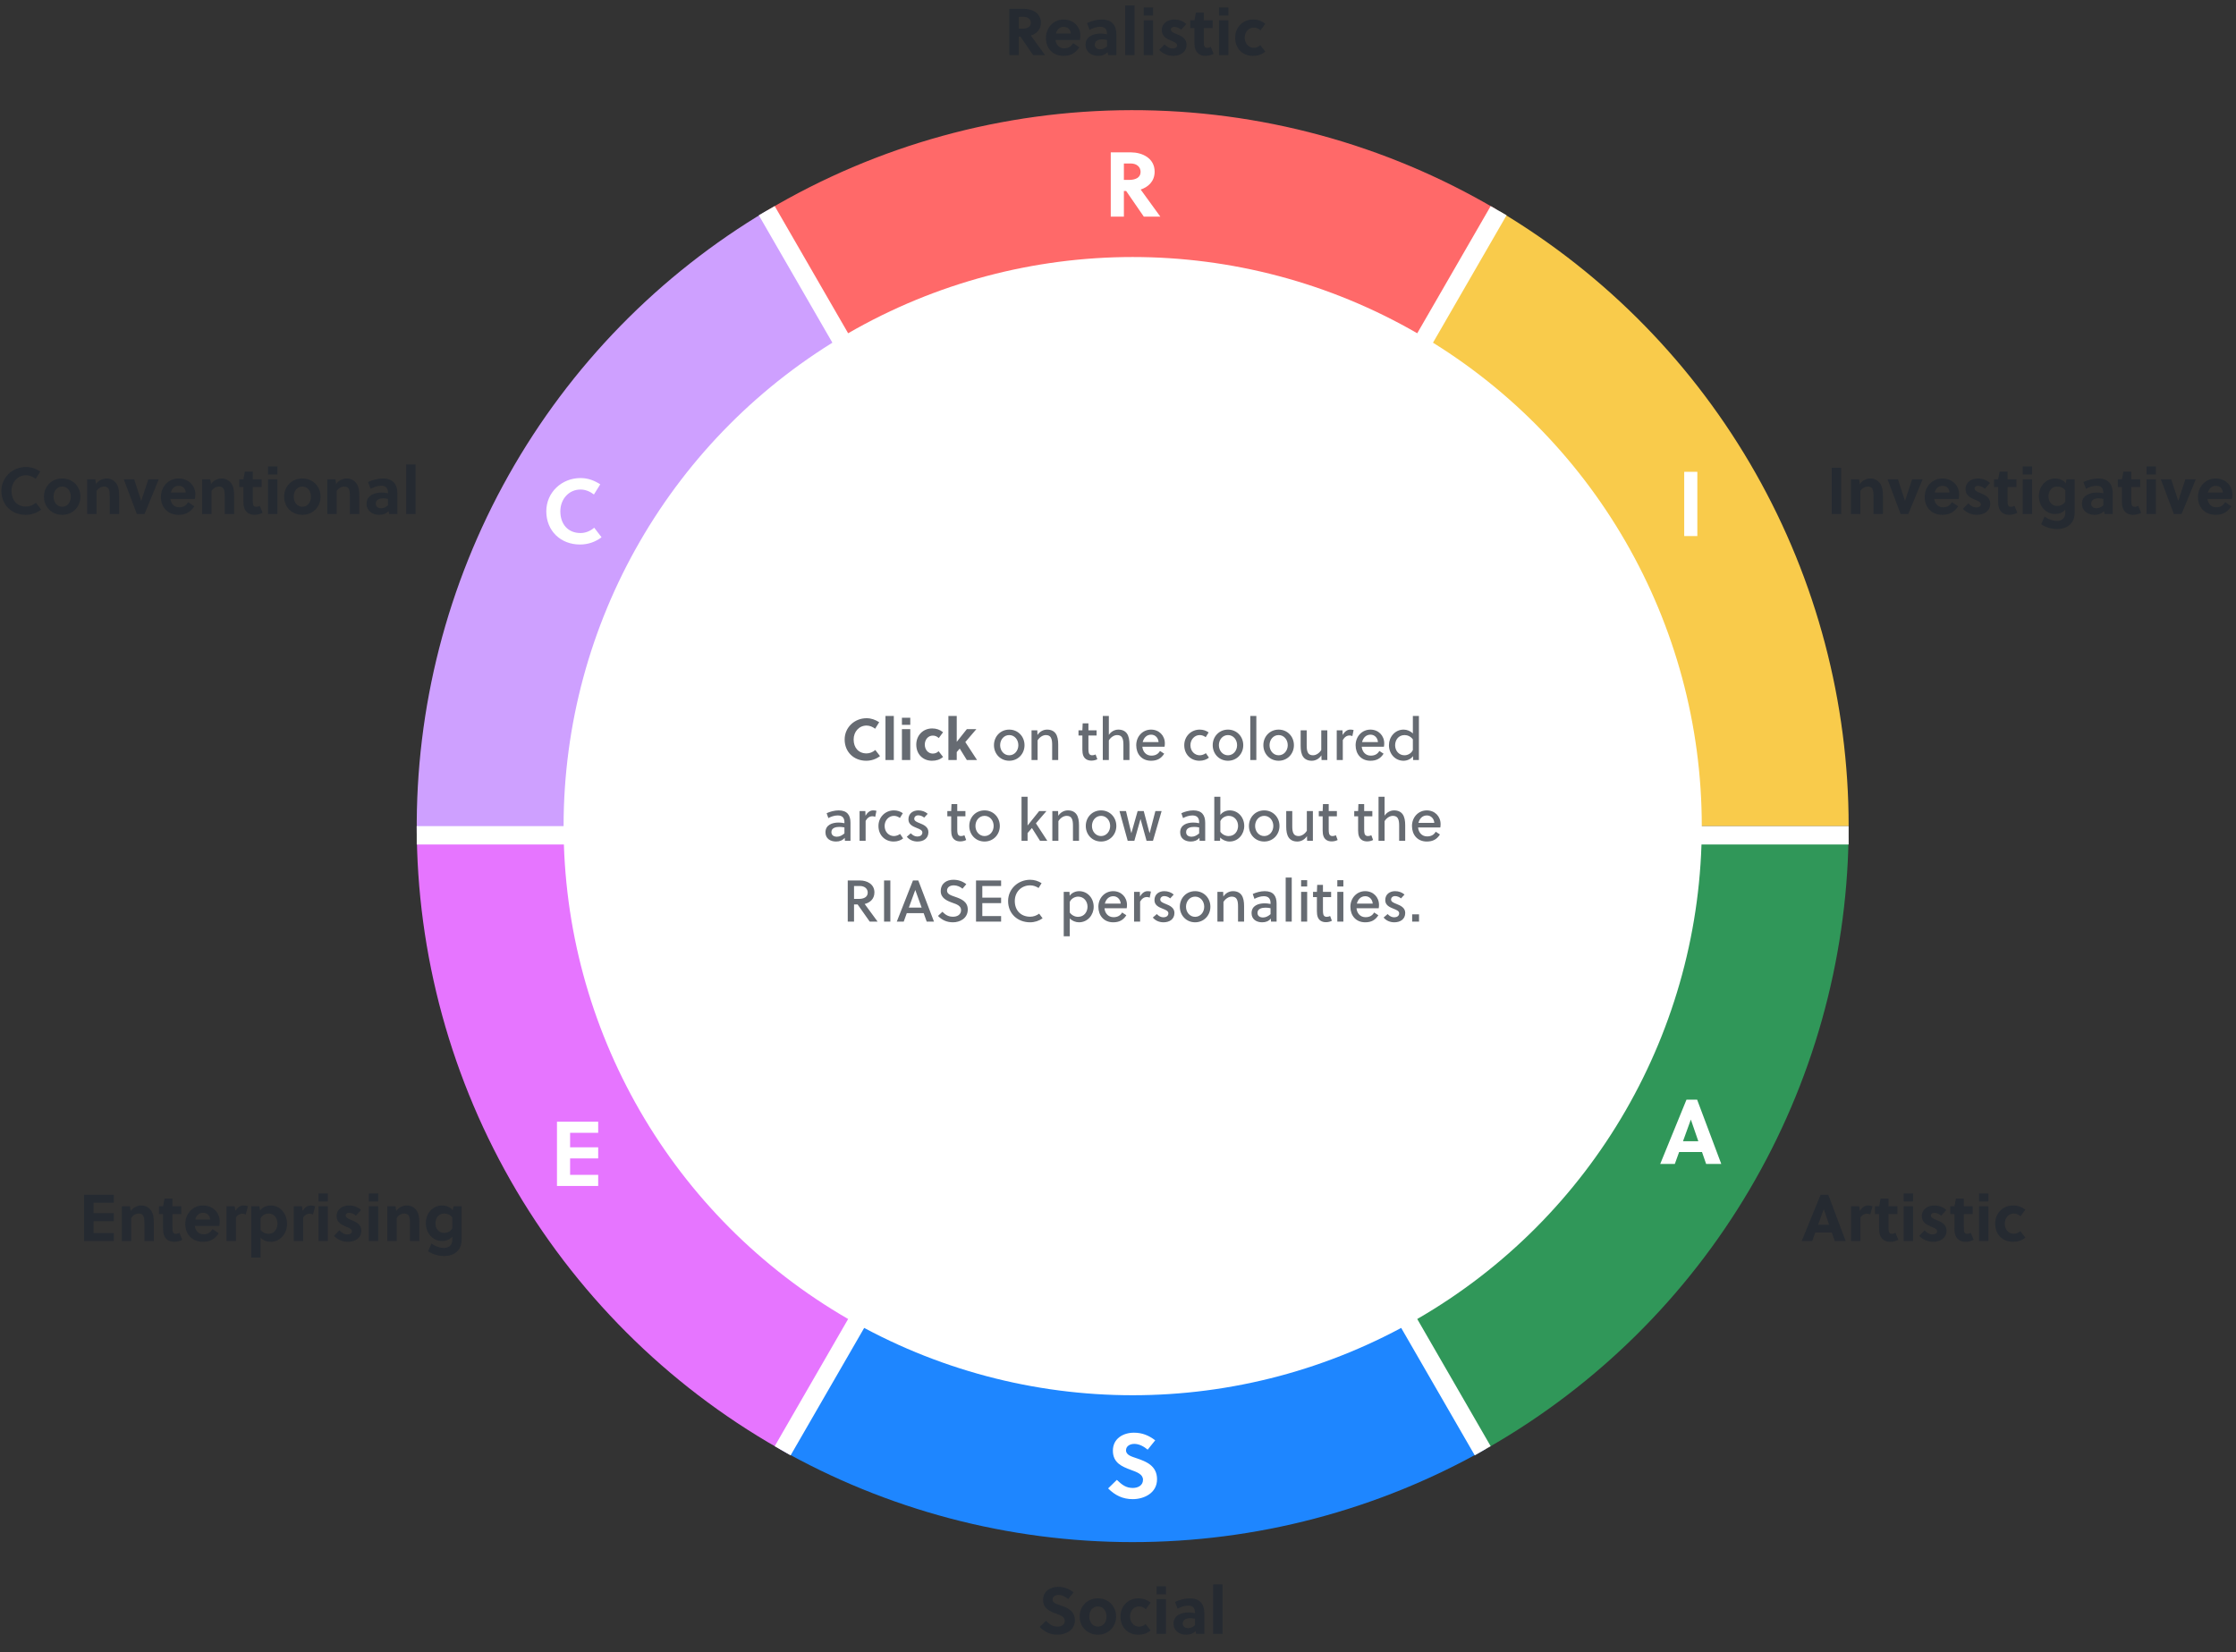 <svg width="609" height="450" viewBox="0 0 609 450" fill="none" xmlns="http://www.w3.org/2000/svg">
<rect x="0" y="0" width="609" height="450" fill="#333333" stroke="none"/>
<path d="M407.422 56.954C377.33 39.24 343.034 29.932 308.116 30C273.198 30.069 238.939 39.513 208.917 57.345L308.5 225L407.422 56.954Z" fill="#FF6969"/>
<path d="M503.5 225C503.5 191.268 494.75 158.112 478.104 128.773C461.458 99.434 437.485 74.915 408.529 57.611L308.5 225H503.5Z" fill="#F9CB4B"/>
<path d="M405.75 394.019C434.988 377.196 459.362 353.077 476.49 324.016C493.619 294.956 502.916 261.95 503.473 228.222L308.5 225L405.75 394.019Z" fill="#309759"/>
<path d="M212.149 394.533C241.476 411.2 274.625 419.975 308.357 420C342.09 420.025 375.251 411.298 404.603 394.674L308.5 225L212.149 394.533Z" fill="#1E86FF"/>
<path d="M113.5 225C113.5 259.961 122.899 294.28 140.714 324.362C158.528 354.444 184.103 379.184 214.76 395.991L308.5 225L113.5 225Z" fill="#E675FF"/>
<path d="M208.921 57.342C179.56 74.781 155.294 99.624 138.55 129.387C121.805 159.149 113.171 192.787 113.51 226.935L308.5 225L208.921 57.342Z" fill="#CEA0FF"/>
<line x1="503.5" y1="227.5" x2="113.5" y2="227.5" stroke="white" stroke-width="5"/>
<line x1="403.835" y1="395.125" x2="208.835" y2="57.375" stroke="white" stroke-width="5"/>
<line x1="408.165" y1="57.377" x2="213.165" y2="395.127" stroke="white" stroke-width="5"/>
<circle cx="308.5" cy="225" r="155" fill="white"/>
<path d="M274.904 2.4H278.9C280.934 2.4 283.508 3.444 283.508 6.18C283.508 8.142 282.176 9.222 280.772 9.69C281.888 11.256 283.76 13.83 284.624 15H281.384L277.928 9.978H277.478V15H274.904V2.4ZM277.478 4.578V7.8H278.486C279.782 7.8 280.754 7.332 280.754 6.234C280.754 5.244 279.98 4.578 278.828 4.578H277.478ZM294.121 10.896H287.461C287.641 12.192 288.487 13.164 289.837 13.164C291.061 13.164 291.691 12.66 292.303 11.76L293.977 12.894C292.897 14.46 291.691 15.216 289.657 15.216C286.795 15.216 284.869 13.218 284.869 10.374C284.869 7.512 286.957 5.316 289.675 5.316C292.303 5.316 294.247 7.17 294.247 9.69C294.247 10.068 294.193 10.518 294.121 10.896ZM287.587 9.15H291.637C291.583 8.016 290.791 7.314 289.747 7.314C288.523 7.314 287.857 8.088 287.587 9.15ZM304.055 15H301.841L301.643 14.19C301.031 14.946 300.077 15.216 299.069 15.216C297.305 15.216 295.667 14.154 295.667 12.21C295.667 9.888 297.827 9.15 299.789 9.15C300.311 9.15 300.905 9.222 301.499 9.348V9.204C301.499 8.016 301.013 7.296 299.627 7.296C298.547 7.296 297.593 7.692 296.765 8.124L296.081 6.288C297.287 5.694 298.745 5.316 300.149 5.316C302.777 5.316 304.055 6.846 304.055 9.312V15ZM301.499 12.624V10.878C301.013 10.77 300.599 10.716 300.203 10.716C299.267 10.716 298.169 11.058 298.169 12.174C298.169 13.002 298.853 13.434 299.609 13.434C300.347 13.434 300.959 13.11 301.499 12.624ZM309.009 1.5V15H306.453V1.5H309.009ZM314.054 15H311.498V5.532H314.054V15ZM314.054 4.218H311.498V2.04H314.054V4.218ZM323.095 6.558L321.691 8.106C321.205 7.674 320.539 7.314 319.819 7.314C319.333 7.314 318.901 7.584 318.901 8.034C318.901 8.628 319.603 8.934 320.395 9.258C321.619 9.762 323.167 10.374 323.167 12.174C323.167 14.262 321.367 15.216 319.531 15.216C318.055 15.216 316.759 14.64 315.715 13.596L317.173 12.084C317.893 12.786 318.487 13.2 319.405 13.2C319.927 13.2 320.611 12.948 320.611 12.372C320.611 11.706 319.747 11.418 318.811 11.004C317.677 10.518 316.435 9.87 316.435 8.214C316.435 6.288 318.091 5.316 319.819 5.316C321.079 5.316 322.213 5.73 323.095 6.558ZM330.285 7.656H327.873V11.328C327.873 11.616 327.873 11.868 327.909 12.138C327.981 12.696 328.197 13.038 328.737 13.038C329.133 13.038 329.439 12.93 329.763 12.768L330.555 14.658C329.943 15.018 329.043 15.216 328.305 15.216C326.829 15.216 325.839 14.406 325.497 13.182C325.353 12.714 325.317 12.156 325.317 11.598V7.656H324.183V5.532H325.317L325.713 3.444H327.873V5.532H330.285V7.656ZM334.568 15H332.012V5.532H334.568V15ZM334.568 4.218H332.012V2.04H334.568V4.218ZM343.248 12.3L344.616 14.046C343.68 14.874 342.564 15.216 341.214 15.216C338.424 15.216 336.408 13.2 336.408 10.266C336.408 7.512 338.406 5.316 341.286 5.316C342.582 5.316 343.68 5.712 344.616 6.486L343.302 8.268C342.78 7.782 342.204 7.512 341.466 7.512C340.026 7.512 339.018 8.754 339.018 10.266C339.018 11.85 340.08 13.02 341.43 13.02C342.132 13.02 342.708 12.822 343.248 12.3Z" fill="#252A31"/>
<path d="M302.528 41.5H308.078C310.903 41.5 314.478 42.95 314.478 46.75C314.478 49.475 312.628 50.975 310.678 51.625C312.228 53.8 314.828 57.375 316.028 59H311.528L306.728 52.025H306.103V59H302.528V41.5ZM306.103 44.525V49H307.503C309.303 49 310.653 48.35 310.653 46.825C310.653 45.45 309.578 44.525 307.978 44.525H306.103Z" fill="white"/>
<path d="M501.478 140H498.904V127.4H501.478V140ZM504.121 130.532H506.335L506.533 131.828C507.289 130.766 508.423 130.316 509.467 130.316C510.493 130.316 511.393 130.802 511.987 131.558C512.725 132.512 512.833 133.736 512.833 135.086V140H510.277V135.212C510.277 134.51 510.259 133.718 509.989 133.178C509.755 132.71 509.287 132.512 508.729 132.512C507.973 132.512 507.145 132.944 506.677 133.718V140H504.121V130.532ZM520.792 130.532H523.636L519.748 140H517.66L514.096 130.532H516.922L518.83 136.364H518.866L520.792 130.532ZM533.467 135.896H526.807C526.987 137.192 527.833 138.164 529.183 138.164C530.407 138.164 531.037 137.66 531.649 136.76L533.323 137.894C532.243 139.46 531.037 140.216 529.003 140.216C526.141 140.216 524.215 138.218 524.215 135.374C524.215 132.512 526.303 130.316 529.021 130.316C531.649 130.316 533.593 132.17 533.593 134.69C533.593 135.068 533.539 135.518 533.467 135.896ZM526.933 134.15H530.983C530.929 133.016 530.137 132.314 529.093 132.314C527.869 132.314 527.203 133.088 526.933 134.15ZM541.997 131.558L540.593 133.106C540.107 132.674 539.441 132.314 538.721 132.314C538.235 132.314 537.803 132.584 537.803 133.034C537.803 133.628 538.505 133.934 539.297 134.258C540.521 134.762 542.069 135.374 542.069 137.174C542.069 139.262 540.269 140.216 538.433 140.216C536.957 140.216 535.661 139.64 534.617 138.596L536.075 137.084C536.795 137.786 537.389 138.2 538.307 138.2C538.829 138.2 539.513 137.948 539.513 137.372C539.513 136.706 538.649 136.418 537.713 136.004C536.579 135.518 535.337 134.87 535.337 133.214C535.337 131.288 536.993 130.316 538.721 130.316C539.981 130.316 541.115 130.73 541.997 131.558ZM549.187 132.656H546.775V136.328C546.775 136.616 546.775 136.868 546.811 137.138C546.883 137.696 547.099 138.038 547.639 138.038C548.035 138.038 548.341 137.93 548.665 137.768L549.457 139.658C548.845 140.018 547.945 140.216 547.207 140.216C545.731 140.216 544.741 139.406 544.399 138.182C544.255 137.714 544.219 137.156 544.219 136.598V132.656H543.085V130.532H544.219L544.615 128.444H546.775V130.532H549.187V132.656ZM553.47 140H550.914V130.532H553.47V140ZM553.47 129.218H550.914V127.04H553.47V129.218ZM565.067 130.532V139.496C565.067 140.522 564.869 141.35 564.473 142.016C563.645 143.456 562.025 144.086 560.297 144.086C558.839 144.086 557.255 143.672 555.923 142.79L556.859 140.684C557.939 141.494 559.271 141.89 560.207 141.89C561.539 141.89 562.511 141.17 562.511 139.658V138.794C561.809 139.694 560.639 140 559.721 140C557.219 140 555.311 137.858 555.311 135.122C555.311 132.476 557.183 130.316 559.757 130.316C560.711 130.316 561.953 130.658 562.637 131.648L562.853 130.532H565.067ZM562.511 136.562V133.538C561.863 132.782 561.107 132.512 560.315 132.512C558.677 132.512 557.921 133.88 557.921 135.194C557.921 136.58 558.821 137.804 560.279 137.804C561.071 137.804 561.953 137.498 562.511 136.562ZM575.428 140H573.214L573.016 139.19C572.404 139.946 571.45 140.216 570.442 140.216C568.678 140.216 567.04 139.154 567.04 137.21C567.04 134.888 569.2 134.15 571.162 134.15C571.684 134.15 572.278 134.222 572.872 134.348V134.204C572.872 133.016 572.386 132.296 571 132.296C569.92 132.296 568.966 132.692 568.138 133.124L567.454 131.288C568.66 130.694 570.118 130.316 571.522 130.316C574.15 130.316 575.428 131.846 575.428 134.312V140ZM572.872 137.624V135.878C572.386 135.77 571.972 135.716 571.576 135.716C570.64 135.716 569.542 136.058 569.542 137.174C569.542 138.002 570.226 138.434 570.982 138.434C571.72 138.434 572.332 138.11 572.872 137.624ZM582.902 132.656H580.49V136.328C580.49 136.616 580.49 136.868 580.526 137.138C580.598 137.696 580.814 138.038 581.354 138.038C581.75 138.038 582.056 137.93 582.38 137.768L583.172 139.658C582.56 140.018 581.66 140.216 580.922 140.216C579.446 140.216 578.456 139.406 578.114 138.182C577.97 137.714 577.934 137.156 577.934 136.598V132.656H576.8V130.532H577.934L578.33 128.444H580.49V130.532H582.902V132.656ZM587.185 140H584.629V130.532H587.185V140ZM587.185 129.218H584.629V127.04H587.185V129.218ZM595.218 130.532H598.062L594.174 140H592.086L588.522 130.532H591.348L593.256 136.364H593.292L595.218 130.532ZM607.893 135.896H601.233C601.413 137.192 602.259 138.164 603.609 138.164C604.833 138.164 605.463 137.66 606.075 136.76L607.749 137.894C606.669 139.46 605.463 140.216 603.429 140.216C600.567 140.216 598.641 138.218 598.641 135.374C598.641 132.512 600.729 130.316 603.447 130.316C606.075 130.316 608.019 132.17 608.019 134.69C608.019 135.068 607.965 135.518 607.893 135.896ZM601.359 134.15H605.409C605.355 133.016 604.563 132.314 603.519 132.314C602.295 132.314 601.629 133.088 601.359 134.15Z" fill="#252A31"/>
<path d="M462.29 146H458.715V128.5H462.29V146Z" fill="white"/>
<path d="M502.686 338H499.716L498.906 335.66H494.424L493.578 338H490.716L495.864 325.4H497.952L502.686 338ZM496.71 329.324L495.18 333.554H498.186L496.728 329.324H496.71ZM506.366 328.532L506.564 329.792C507.104 328.91 507.842 328.316 508.778 328.316C509.246 328.316 509.66 328.406 510.002 328.532L509.39 330.764C509.12 330.62 508.814 330.548 508.49 330.548C507.752 330.548 507.086 330.962 506.708 331.592V338H504.152V328.532H506.366ZM516.769 330.656H514.357V334.328C514.357 334.616 514.357 334.868 514.393 335.138C514.465 335.696 514.681 336.038 515.221 336.038C515.617 336.038 515.923 335.93 516.247 335.768L517.039 337.658C516.427 338.018 515.527 338.216 514.789 338.216C513.313 338.216 512.323 337.406 511.981 336.182C511.837 335.714 511.801 335.156 511.801 334.598V330.656H510.667V328.532H511.801L512.197 326.444H514.357V328.532H516.769V330.656ZM521.052 338H518.496V328.532H521.052V338ZM521.052 327.218H518.496V325.04H521.052V327.218ZM530.093 329.558L528.689 331.106C528.203 330.674 527.537 330.314 526.817 330.314C526.331 330.314 525.899 330.584 525.899 331.034C525.899 331.628 526.601 331.934 527.393 332.258C528.617 332.762 530.165 333.374 530.165 335.174C530.165 337.262 528.365 338.216 526.529 338.216C525.053 338.216 523.757 337.64 522.713 336.596L524.171 335.084C524.891 335.786 525.485 336.2 526.403 336.2C526.925 336.2 527.609 335.948 527.609 335.372C527.609 334.706 526.745 334.418 525.809 334.004C524.675 333.518 523.433 332.87 523.433 331.214C523.433 329.288 525.089 328.316 526.817 328.316C528.077 328.316 529.211 328.73 530.093 329.558ZM537.283 330.656H534.871V334.328C534.871 334.616 534.871 334.868 534.907 335.138C534.979 335.696 535.195 336.038 535.735 336.038C536.131 336.038 536.437 335.93 536.761 335.768L537.553 337.658C536.941 338.018 536.041 338.216 535.303 338.216C533.827 338.216 532.837 337.406 532.495 336.182C532.351 335.714 532.315 335.156 532.315 334.598V330.656H531.181V328.532H532.315L532.711 326.444H534.871V328.532H537.283V330.656ZM541.566 338H539.01V328.532H541.566V338ZM541.566 327.218H539.01V325.04H541.566V327.218ZM550.247 335.3L551.615 337.046C550.679 337.874 549.563 338.216 548.213 338.216C545.423 338.216 543.406 336.2 543.406 333.266C543.406 330.512 545.405 328.316 548.285 328.316C549.581 328.316 550.679 328.712 551.615 329.486L550.301 331.268C549.779 330.782 549.203 330.512 548.465 330.512C547.025 330.512 546.017 331.754 546.017 333.266C546.017 334.85 547.079 336.02 548.429 336.02C549.131 336.02 549.707 335.822 550.247 335.3Z" fill="#252A31"/>
<path d="M468.807 317H464.682L463.557 313.75H457.332L456.157 317H452.182L459.332 299.5H462.232L468.807 317ZM460.507 304.95L458.382 310.825H462.557L460.532 304.95H460.507Z" fill="white"/>
<path d="M290.924 435.514C290.222 434.92 289.286 434.38 288.314 434.38C287.45 434.38 286.676 434.812 286.676 435.64C286.676 436.612 287.864 436.882 288.836 437.224C290.618 437.836 292.76 438.664 292.76 441.31C292.76 444.046 290.186 445.216 287.99 445.216C286.046 445.216 284.534 444.478 283.166 443.11L284.876 441.436C285.902 442.426 286.694 443.02 288.008 443.02C289.016 443.02 290.006 442.534 290.006 441.418C290.006 440.338 288.854 439.924 287.576 439.456C285.938 438.844 284.102 438.124 284.102 435.712C284.102 433.318 286.136 432.184 288.224 432.184C289.844 432.184 291.122 432.706 292.4 433.678L290.924 435.514ZM299.031 435.316C301.911 435.316 303.981 437.476 303.981 440.266C303.981 443.056 301.911 445.216 299.031 445.216C296.133 445.216 294.063 443.056 294.063 440.266C294.063 437.476 296.133 435.316 299.031 435.316ZM301.371 440.266C301.371 438.718 300.435 437.512 299.031 437.512C297.627 437.512 296.673 438.718 296.673 440.266C296.673 441.814 297.627 443.02 299.031 443.02C300.435 443.02 301.371 441.814 301.371 440.266ZM312.012 442.3L313.38 444.046C312.444 444.874 311.328 445.216 309.978 445.216C307.188 445.216 305.172 443.2 305.172 440.266C305.172 437.512 307.17 435.316 310.05 435.316C311.346 435.316 312.444 435.712 313.38 436.486L312.066 438.268C311.544 437.782 310.968 437.512 310.23 437.512C308.79 437.512 307.782 438.754 307.782 440.266C307.782 441.85 308.844 443.02 310.194 443.02C310.896 443.02 311.472 442.822 312.012 442.3ZM317.569 445H315.013V435.532H317.569V445ZM317.569 434.218H315.013V432.04H317.569V434.218ZM328.014 445H325.8L325.602 444.19C324.99 444.946 324.036 445.216 323.028 445.216C321.264 445.216 319.626 444.154 319.626 442.21C319.626 439.888 321.786 439.15 323.748 439.15C324.27 439.15 324.864 439.222 325.458 439.348V439.204C325.458 438.016 324.972 437.296 323.586 437.296C322.506 437.296 321.552 437.692 320.724 438.124L320.04 436.288C321.246 435.694 322.704 435.316 324.108 435.316C326.736 435.316 328.014 436.846 328.014 439.312V445ZM325.458 442.624V440.878C324.972 440.77 324.558 440.716 324.162 440.716C323.226 440.716 322.128 441.058 322.128 442.174C322.128 443.002 322.812 443.434 323.568 443.434C324.306 443.434 324.918 443.11 325.458 442.624ZM332.968 431.5V445H330.412V431.5H332.968Z" fill="#252A31"/>
<path d="M312.583 394.825C311.608 394 310.308 393.25 308.958 393.25C307.758 393.25 306.683 393.85 306.683 395C306.683 396.35 308.333 396.725 309.683 397.2C312.158 398.05 315.133 399.2 315.133 402.875C315.133 406.675 311.558 408.3 308.508 408.3C305.808 408.3 303.708 407.275 301.808 405.375L304.183 403.05C305.608 404.425 306.708 405.25 308.533 405.25C309.933 405.25 311.308 404.575 311.308 403.025C311.308 401.525 309.708 400.95 307.933 400.3C305.658 399.45 303.108 398.45 303.108 395.1C303.108 391.775 305.933 390.2 308.833 390.2C311.083 390.2 312.858 390.925 314.633 392.275L312.583 394.825Z" fill="white"/>
<path d="M30.986 338H22.904V325.4H30.986V327.578H25.478V330.422H30.986V332.6H25.478V335.822H30.986V338ZM33.183 328.532H35.397L35.595 329.828C36.351 328.766 37.485 328.316 38.529 328.316C39.555 328.316 40.455 328.802 41.049 329.558C41.787 330.512 41.895 331.736 41.895 333.086V338H39.339V333.212C39.339 332.51 39.321 331.718 39.051 331.178C38.817 330.71 38.349 330.512 37.791 330.512C37.035 330.512 36.207 330.944 35.739 331.718V338H33.183V328.532ZM49.386 330.656H46.974V334.328C46.974 334.616 46.974 334.868 47.01 335.138C47.082 335.696 47.298 336.038 47.838 336.038C48.234 336.038 48.54 335.93 48.864 335.768L49.656 337.658C49.044 338.018 48.144 338.216 47.406 338.216C45.93 338.216 44.94 337.406 44.598 336.182C44.454 335.714 44.418 335.156 44.418 334.598V330.656H43.284V328.532H44.418L44.814 326.444H46.974V328.532H49.386V330.656ZM59.717 333.896H53.057C53.237 335.192 54.083 336.164 55.433 336.164C56.657 336.164 57.287 335.66 57.899 334.76L59.573 335.894C58.493 337.46 57.287 338.216 55.253 338.216C52.391 338.216 50.465 336.218 50.465 333.374C50.465 330.512 52.553 328.316 55.271 328.316C57.899 328.316 59.843 330.17 59.843 332.69C59.843 333.068 59.789 333.518 59.717 333.896ZM53.183 332.15H57.233C57.179 331.016 56.387 330.314 55.343 330.314C54.119 330.314 53.453 331.088 53.183 332.15ZM63.909 328.532L64.107 329.792C64.647 328.91 65.385 328.316 66.321 328.316C66.789 328.316 67.203 328.406 67.545 328.532L66.933 330.764C66.663 330.62 66.357 330.548 66.033 330.548C65.295 330.548 64.629 330.962 64.251 331.592V338H61.695V328.532H63.909ZM68.427 328.532H70.641L70.84 329.702C71.523 328.676 72.802 328.316 73.773 328.316C76.293 328.316 78.183 330.548 78.183 333.302C78.183 335.966 76.311 338.216 73.755 338.216C72.838 338.216 71.704 337.91 70.984 337.082V342.5H68.427V328.532ZM70.984 331.772V334.994C71.614 335.75 72.37 336.02 73.18 336.02C74.817 336.02 75.573 334.562 75.573 333.23C75.573 331.826 74.692 330.512 73.216 330.512C72.406 330.512 71.541 330.836 70.984 331.772ZM82.225 328.532L82.424 329.792C82.963 328.91 83.701 328.316 84.638 328.316C85.106 328.316 85.519 328.406 85.862 328.532L85.249 330.764C84.98 330.62 84.674 330.548 84.35 330.548C83.612 330.548 82.945 330.962 82.567 331.592V338H80.011V328.532H82.225ZM89.3 338H86.744V328.532H89.3V338ZM89.3 327.218H86.744V325.04H89.3V327.218ZM98.341 329.558L96.937 331.106C96.451 330.674 95.785 330.314 95.065 330.314C94.579 330.314 94.147 330.584 94.147 331.034C94.147 331.628 94.849 331.934 95.641 332.258C96.865 332.762 98.413 333.374 98.413 335.174C98.413 337.262 96.613 338.216 94.777 338.216C93.301 338.216 92.005 337.64 90.961 336.596L92.419 335.084C93.139 335.786 93.733 336.2 94.651 336.2C95.173 336.2 95.857 335.948 95.857 335.372C95.857 334.706 94.993 334.418 94.057 334.004C92.923 333.518 91.681 332.87 91.681 331.214C91.681 329.288 93.337 328.316 95.065 328.316C96.325 328.316 97.459 328.73 98.341 329.558ZM103.011 338H100.455V328.532H103.011V338ZM103.011 327.218H100.455V325.04H103.011V327.218ZM105.5 328.532H107.714L107.912 329.828C108.668 328.766 109.802 328.316 110.846 328.316C111.872 328.316 112.772 328.802 113.366 329.558C114.104 330.512 114.212 331.736 114.212 333.086V338H111.656V333.212C111.656 332.51 111.638 331.718 111.368 331.178C111.134 330.71 110.666 330.512 110.108 330.512C109.352 330.512 108.524 330.944 108.056 331.718V338H105.5V328.532ZM125.735 328.532V337.496C125.735 338.522 125.537 339.35 125.141 340.016C124.313 341.456 122.693 342.086 120.965 342.086C119.507 342.086 117.923 341.672 116.591 340.79L117.527 338.684C118.607 339.494 119.939 339.89 120.875 339.89C122.207 339.89 123.179 339.17 123.179 337.658V336.794C122.477 337.694 121.307 338 120.389 338C117.887 338 115.979 335.858 115.979 333.122C115.979 330.476 117.851 328.316 120.425 328.316C121.379 328.316 122.621 328.658 123.305 329.648L123.521 328.532H125.735ZM123.179 334.562V331.538C122.531 330.782 121.775 330.512 120.983 330.512C119.345 330.512 118.589 331.88 118.589 333.194C118.589 334.58 119.489 335.804 120.947 335.804C121.739 335.804 122.621 335.498 123.179 334.562Z" fill="#252A31"/>
<path d="M162.924 323H151.699V305.5H162.924V308.525H155.274V312.475H162.924V315.5H155.274V319.975H162.924V323Z" fill="white"/>
<path d="M3.136 133.7C3.136 136.22 4.63 137.966 7.096 137.966C8.05 137.966 9.004 137.588 9.778 136.922L11.218 138.794C9.994 139.73 8.536 140.216 6.988 140.216C3.208 140.216 0.382 137.552 0.382 133.7C0.382 130.01 3.388 127.184 7.096 127.184C8.536 127.184 9.724 127.634 10.966 128.408L9.724 130.406C8.968 129.83 8.068 129.434 7.096 129.434C4.81 129.434 3.136 131.306 3.136 133.7ZM16.945 130.316C19.825 130.316 21.895 132.476 21.895 135.266C21.895 138.056 19.825 140.216 16.945 140.216C14.047 140.216 11.977 138.056 11.977 135.266C11.977 132.476 14.047 130.316 16.945 130.316ZM19.285 135.266C19.285 133.718 18.349 132.512 16.945 132.512C15.541 132.512 14.587 133.718 14.587 135.266C14.587 136.814 15.541 138.02 16.945 138.02C18.349 138.02 19.285 136.814 19.285 135.266ZM23.734 130.532H25.948L26.146 131.828C26.902 130.766 28.036 130.316 29.08 130.316C30.106 130.316 31.006 130.802 31.6 131.558C32.338 132.512 32.446 133.736 32.446 135.086V140H29.89V135.212C29.89 134.51 29.872 133.718 29.602 133.178C29.368 132.71 28.9 132.512 28.342 132.512C27.586 132.512 26.758 132.944 26.29 133.718V140H23.734V130.532ZM40.405 130.532H43.249L39.361 140H37.273L33.709 130.532H36.535L38.443 136.364H38.479L40.405 130.532ZM53.08 135.896H46.42C46.6 137.192 47.446 138.164 48.796 138.164C50.02 138.164 50.65 137.66 51.262 136.76L52.936 137.894C51.856 139.46 50.65 140.216 48.616 140.216C45.754 140.216 43.828 138.218 43.828 135.374C43.828 132.512 45.916 130.316 48.634 130.316C51.262 130.316 53.206 132.17 53.206 134.69C53.206 135.068 53.152 135.518 53.08 135.896ZM46.546 134.15H50.596C50.542 133.016 49.75 132.314 48.706 132.314C47.482 132.314 46.816 133.088 46.546 134.15ZM55.058 130.532H57.272L57.47 131.828C58.226 130.766 59.36 130.316 60.404 130.316C61.43 130.316 62.33 130.802 62.924 131.558C63.662 132.512 63.77 133.736 63.77 135.086V140H61.214V135.212C61.214 134.51 61.196 133.718 60.926 133.178C60.692 132.71 60.224 132.512 59.666 132.512C58.91 132.512 58.082 132.944 57.614 133.718V140H55.058V130.532ZM71.261 132.656H68.849V136.328C68.849 136.616 68.849 136.868 68.885 137.138C68.957 137.696 69.173 138.038 69.713 138.038C70.109 138.038 70.415 137.93 70.739 137.768L71.531 139.658C70.919 140.018 70.019 140.216 69.281 140.216C67.805 140.216 66.815 139.406 66.473 138.182C66.329 137.714 66.293 137.156 66.293 136.598V132.656H65.159V130.532H66.293L66.689 128.444H68.849V130.532H71.261V132.656ZM75.544 140H72.988V130.532H75.544V140ZM75.544 129.218H72.988V127.04H75.544V129.218ZM82.353 130.316C85.233 130.316 87.303 132.476 87.303 135.266C87.303 138.056 85.233 140.216 82.353 140.216C79.455 140.216 77.385 138.056 77.385 135.266C77.385 132.476 79.455 130.316 82.353 130.316ZM84.693 135.266C84.693 133.718 83.757 132.512 82.353 132.512C80.949 132.512 79.995 133.718 79.995 135.266C79.995 136.814 80.949 138.02 82.353 138.02C83.757 138.02 84.693 136.814 84.693 135.266ZM89.142 130.532H91.356L91.554 131.828C92.31 130.766 93.444 130.316 94.488 130.316C95.514 130.316 96.414 130.802 97.008 131.558C97.746 132.512 97.854 133.736 97.854 135.086V140H95.298V135.212C95.298 134.51 95.28 133.718 95.01 133.178C94.776 132.71 94.308 132.512 93.75 132.512C92.994 132.512 92.166 132.944 91.698 133.718V140H89.142V130.532ZM108.225 140H106.011L105.813 139.19C105.201 139.946 104.247 140.216 103.239 140.216C101.475 140.216 99.837 139.154 99.837 137.21C99.837 134.888 101.997 134.15 103.959 134.15C104.481 134.15 105.075 134.222 105.669 134.348V134.204C105.669 133.016 105.183 132.296 103.797 132.296C102.717 132.296 101.763 132.692 100.935 133.124L100.251 131.288C101.457 130.694 102.915 130.316 104.319 130.316C106.947 130.316 108.225 131.846 108.225 134.312V140ZM105.669 137.624V135.878C105.183 135.77 104.769 135.716 104.373 135.716C103.437 135.716 102.339 136.058 102.339 137.174C102.339 138.002 103.023 138.434 103.779 138.434C104.517 138.434 105.129 138.11 105.669 137.624ZM113.179 126.5V140H110.623V126.5H113.179Z" fill="#252A31"/>
<path d="M152.615 139.25C152.615 142.75 154.69 145.175 158.115 145.175C159.44 145.175 160.765 144.65 161.84 143.725L163.84 146.325C162.14 147.625 160.115 148.3 157.965 148.3C152.715 148.3 148.79 144.6 148.79 139.25C148.79 134.125 152.965 130.2 158.115 130.2C160.115 130.2 161.765 130.825 163.49 131.9L161.765 134.675C160.715 133.875 159.465 133.325 158.115 133.325C154.94 133.325 152.615 135.925 152.615 139.25Z" fill="white"/>
<path d="M232.498 201.4C232.498 203.64 233.826 205.192 236.018 205.192C236.866 205.192 237.714 204.856 238.402 204.264L239.682 205.928C238.594 206.76 237.298 207.192 235.922 207.192C232.562 207.192 230.05 204.824 230.05 201.4C230.05 198.12 232.722 195.608 236.018 195.608C237.298 195.608 238.354 196.008 239.458 196.696L238.354 198.472C237.682 197.96 236.882 197.608 236.018 197.608C233.986 197.608 232.498 199.272 232.498 201.4ZM243.439 195V207H241.167V195H243.439ZM247.923 207H245.651V198.584H247.923V207ZM247.923 197.416H245.651V195.48H247.923V197.416ZM255.639 204.6L256.855 206.152C256.023 206.888 255.031 207.192 253.831 207.192C251.351 207.192 249.559 205.4 249.559 202.792C249.559 200.344 251.335 198.392 253.895 198.392C255.047 198.392 256.023 198.744 256.855 199.432L255.687 201.016C255.223 200.584 254.711 200.344 254.055 200.344C252.775 200.344 251.879 201.448 251.879 202.792C251.879 204.2 252.823 205.24 254.023 205.24C254.647 205.24 255.159 205.064 255.639 204.6ZM266.115 207H263.331L261.395 203.88L260.579 204.824V207H258.307V195H260.579V202.008H260.611L263.331 198.584H265.923L262.915 202.104L266.115 207ZM274.878 198.712C277.262 198.712 279.038 200.584 279.038 202.952C279.038 205.32 277.262 207.192 274.878 207.192C272.478 207.192 270.718 205.32 270.718 202.952C270.718 200.584 272.478 198.712 274.878 198.712ZM277.358 202.952C277.358 201.432 276.318 200.2 274.878 200.2C273.438 200.2 272.398 201.432 272.398 202.952C272.398 204.456 273.438 205.704 274.878 205.704C276.318 205.704 277.358 204.456 277.358 202.952ZM280.952 198.904H282.52L282.568 200.184C283.176 199.24 284.152 198.712 285.192 198.712C286.264 198.712 287.016 199.096 287.496 199.736C288.056 200.504 288.216 201.576 288.216 202.792V207H286.568V202.936C286.568 202.2 286.536 201.384 286.184 200.824C285.944 200.44 285.512 200.2 284.856 200.2C283.992 200.2 283.128 200.792 282.6 201.64V207H280.952V198.904ZM298.67 200.328H296.446V203.848C296.446 204.056 296.446 204.248 296.462 204.488C296.51 205.256 296.766 205.704 297.486 205.704C297.838 205.704 298.142 205.608 298.398 205.48L298.878 206.776C298.446 207.016 297.822 207.16 297.262 207.16C296.094 207.16 295.358 206.616 295.038 205.784C294.862 205.336 294.798 204.776 294.798 204.184V200.328H293.742V198.904H294.798L294.878 197H296.446V198.904H298.67V200.328ZM302.006 195V200.152C302.614 199.24 303.574 198.712 304.598 198.712C305.67 198.712 306.422 199.096 306.902 199.736C307.462 200.504 307.622 201.576 307.622 202.792V207H305.974V202.936C305.974 202.2 305.942 201.384 305.59 200.824C305.35 200.44 304.918 200.2 304.262 200.2C303.398 200.2 302.534 200.792 302.006 201.64V207H300.358V195H302.006ZM311.132 203.368C311.244 204.696 312.14 205.8 313.58 205.8C314.652 205.8 315.436 205.4 315.932 204.52L317.084 205.272C316.252 206.584 315.164 207.192 313.5 207.192C310.956 207.192 309.468 205.352 309.468 202.968C309.468 200.552 311.228 198.712 313.5 198.712C315.676 198.712 317.26 200.312 317.26 202.472C317.26 202.76 317.228 203.128 317.18 203.368H311.132ZM315.548 202.104C315.484 201 314.668 200.088 313.532 200.088C312.284 200.088 311.516 200.968 311.228 202.104H315.548ZM328.434 205.128L329.266 206.344C328.626 206.888 327.698 207.192 326.69 207.192C324.354 207.192 322.546 205.496 322.546 202.952C322.546 200.584 324.37 198.712 326.754 198.712C327.682 198.712 328.498 198.984 329.186 199.48L328.386 200.776C327.922 200.424 327.346 200.2 326.754 200.2C325.346 200.2 324.226 201.432 324.226 202.952C324.226 204.6 325.41 205.704 326.754 205.704C327.298 205.704 327.986 205.48 328.434 205.128ZM334.456 198.712C336.84 198.712 338.616 200.584 338.616 202.952C338.616 205.32 336.84 207.192 334.456 207.192C332.056 207.192 330.296 205.32 330.296 202.952C330.296 200.584 332.056 198.712 334.456 198.712ZM336.936 202.952C336.936 201.432 335.896 200.2 334.456 200.2C333.016 200.2 331.976 201.432 331.976 202.952C331.976 204.456 333.016 205.704 334.456 205.704C335.896 205.704 336.936 204.456 336.936 202.952ZM342.178 195V207H340.53V195H342.178ZM348.253 198.712C350.637 198.712 352.413 200.584 352.413 202.952C352.413 205.32 350.637 207.192 348.253 207.192C345.853 207.192 344.093 205.32 344.093 202.952C344.093 200.584 345.853 198.712 348.253 198.712ZM350.733 202.952C350.733 201.432 349.693 200.2 348.253 200.2C346.813 200.2 345.773 201.432 345.773 202.952C345.773 204.456 346.813 205.704 348.253 205.704C349.693 205.704 350.733 204.456 350.733 202.952ZM361.511 207H359.943L359.895 205.72C359.287 206.664 358.311 207.192 357.271 207.192C356.199 207.192 355.447 206.808 354.967 206.168C354.407 205.4 354.247 204.328 354.247 203.112V198.904H355.895V202.968C355.895 203.704 355.927 204.52 356.279 205.08C356.519 205.464 356.951 205.704 357.607 205.704C358.471 205.704 359.335 205.112 359.863 204.264V198.904H361.511V207ZM365.645 198.904L365.693 200.168C366.173 199.32 366.893 198.712 367.741 198.712C368.093 198.712 368.365 198.744 368.669 198.824L368.333 200.488C368.093 200.36 367.869 200.312 367.565 200.312C366.781 200.312 366.173 200.776 365.725 201.56V207H364.077V198.904H365.645ZM370.882 203.368C370.994 204.696 371.89 205.8 373.33 205.8C374.402 205.8 375.186 205.4 375.682 204.52L376.834 205.272C376.002 206.584 374.914 207.192 373.25 207.192C370.706 207.192 369.218 205.352 369.218 202.968C369.218 200.552 370.978 198.712 373.25 198.712C375.426 198.712 377.01 200.312 377.01 202.472C377.01 202.76 376.978 203.128 376.93 203.368H370.882ZM375.298 202.104C375.234 201 374.418 200.088 373.282 200.088C372.034 200.088 371.266 200.968 370.978 202.104H375.298ZM386.456 195V207H384.888L384.84 205.928C384.264 206.776 383.208 207.192 382.264 207.192C379.976 207.192 378.296 205.304 378.296 202.936C378.296 200.76 379.896 198.712 382.296 198.712C383.208 198.712 384.168 199.096 384.808 199.768V195H386.456ZM384.808 201.368C384.264 200.6 383.368 200.2 382.568 200.2C380.808 200.2 379.976 201.64 379.976 202.968C379.976 204.408 380.952 205.704 382.536 205.704C383.368 205.704 384.392 205.224 384.808 204.264V201.368ZM231.64 229H230.12L230.072 228.184C229.448 228.904 228.696 229.192 227.704 229.192C226.2 229.192 224.824 228.424 224.824 226.696C224.824 224.664 226.648 224.024 228.408 224.024C228.824 224.024 229.336 224.072 229.992 224.2V223.96C229.992 222.776 229.448 222.088 228.152 222.088C227.224 222.088 226.28 222.44 225.608 222.808L225.144 221.48C226.024 221.064 227.272 220.712 228.408 220.712C230.728 220.712 231.64 221.992 231.64 224.088V229ZM229.992 226.984V225.352C229.432 225.24 229.016 225.208 228.616 225.208C227.672 225.208 226.44 225.464 226.44 226.616C226.44 227.528 227.144 227.88 227.944 227.88C228.728 227.88 229.384 227.496 229.992 226.984ZM235.684 220.904L235.732 222.168C236.212 221.32 236.932 220.712 237.78 220.712C238.132 220.712 238.404 220.744 238.708 220.824L238.372 222.488C238.132 222.36 237.908 222.312 237.604 222.312C236.82 222.312 236.212 222.776 235.764 223.56V229H234.116V220.904H235.684ZM245.145 227.128L245.977 228.344C245.337 228.888 244.409 229.192 243.401 229.192C241.065 229.192 239.257 227.496 239.257 224.952C239.257 222.584 241.081 220.712 243.465 220.712C244.393 220.712 245.209 220.984 245.897 221.48L245.097 222.776C244.633 222.424 244.057 222.2 243.465 222.2C242.057 222.2 240.937 223.432 240.937 224.952C240.937 226.6 242.121 227.704 243.465 227.704C244.009 227.704 244.697 227.48 245.145 227.128ZM252.671 221.64L251.711 222.68C251.343 222.344 250.687 222.056 250.111 222.056C249.455 222.056 249.007 222.44 249.007 223.016C249.007 223.608 249.743 223.896 250.495 224.2C251.551 224.616 252.863 225.192 252.863 226.632C252.863 228.44 251.423 229.192 249.887 229.192C248.735 229.192 247.679 228.744 246.975 227.896L248.063 226.952C248.623 227.528 249.183 227.832 249.871 227.832C250.575 227.832 251.215 227.48 251.215 226.728C251.215 226.104 250.479 225.816 249.679 225.496C248.623 225.064 247.423 224.584 247.423 223.144C247.423 221.496 248.719 220.712 250.111 220.712C251.071 220.712 251.999 221.032 252.671 221.64ZM262.943 222.328H260.719V225.848C260.719 226.056 260.719 226.248 260.735 226.488C260.783 227.256 261.039 227.704 261.759 227.704C262.111 227.704 262.415 227.608 262.671 227.48L263.151 228.776C262.719 229.016 262.095 229.16 261.535 229.16C260.367 229.16 259.631 228.616 259.311 227.784C259.135 227.336 259.071 226.776 259.071 226.184V222.328H258.015V220.904H259.071L259.151 219H260.719V220.904H262.943V222.328ZM268.152 220.712C270.536 220.712 272.312 222.584 272.312 224.952C272.312 227.32 270.536 229.192 268.152 229.192C265.752 229.192 263.992 227.32 263.992 224.952C263.992 222.584 265.752 220.712 268.152 220.712ZM270.632 224.952C270.632 223.432 269.592 222.2 268.152 222.2C266.712 222.2 265.672 223.432 265.672 224.952C265.672 226.456 266.712 227.704 268.152 227.704C269.592 227.704 270.632 226.456 270.632 224.952ZM279.873 217V224.776L279.905 224.792L283.025 220.904H285.009L282.145 224.232L285.249 229H283.265L281.057 225.512L279.873 226.888V229H278.225V217H279.873ZM286.616 220.904H288.184L288.232 222.184C288.84 221.24 289.816 220.712 290.856 220.712C291.928 220.712 292.68 221.096 293.16 221.736C293.72 222.504 293.88 223.576 293.88 224.792V229H292.232V224.936C292.232 224.2 292.2 223.384 291.848 222.824C291.608 222.44 291.176 222.2 290.52 222.2C289.656 222.2 288.792 222.792 288.264 223.64V229H286.616V220.904ZM299.886 220.712C302.27 220.712 304.046 222.584 304.046 224.952C304.046 227.32 302.27 229.192 299.886 229.192C297.486 229.192 295.726 227.32 295.726 224.952C295.726 222.584 297.486 220.712 299.886 220.712ZM302.366 224.952C302.366 223.432 301.326 222.2 299.886 222.2C298.446 222.2 297.406 223.432 297.406 224.952C297.406 226.456 298.446 227.704 299.886 227.704C301.326 227.704 302.366 226.456 302.366 224.952ZM311.512 220.904L313.08 226.872H313.128L314.68 220.904H316.376L314.024 229H312.28L310.648 223.112H310.616L308.952 229H307.144L304.904 220.904H306.68L308.12 226.872H308.152L309.848 220.904H311.512ZM328.25 229H326.73L326.682 228.184C326.058 228.904 325.306 229.192 324.314 229.192C322.81 229.192 321.434 228.424 321.434 226.696C321.434 224.664 323.258 224.024 325.018 224.024C325.434 224.024 325.946 224.072 326.602 224.2V223.96C326.602 222.776 326.058 222.088 324.762 222.088C323.834 222.088 322.89 222.44 322.218 222.808L321.754 221.48C322.634 221.064 323.882 220.712 325.018 220.712C327.338 220.712 328.25 221.992 328.25 224.088V229ZM326.602 226.984V225.352C326.042 225.24 325.626 225.208 325.226 225.208C324.282 225.208 323.05 225.464 323.05 226.616C323.05 227.528 323.754 227.88 324.554 227.88C325.338 227.88 325.994 227.496 326.602 226.984ZM330.725 217H332.373V221.944C332.949 221.128 333.989 220.712 334.917 220.712C337.205 220.712 338.885 222.6 338.885 224.968C338.885 227.144 337.285 229.192 334.885 229.192C333.957 229.192 332.965 228.792 332.325 228.088L332.293 229H330.725V217ZM332.373 223.64V226.536C332.917 227.304 333.813 227.704 334.613 227.704C336.373 227.704 337.205 226.264 337.205 224.936C337.205 223.496 336.229 222.2 334.645 222.2C333.813 222.2 332.789 222.68 332.373 223.64ZM344.323 220.712C346.707 220.712 348.483 222.584 348.483 224.952C348.483 227.32 346.707 229.192 344.323 229.192C341.923 229.192 340.163 227.32 340.163 224.952C340.163 222.584 341.923 220.712 344.323 220.712ZM346.803 224.952C346.803 223.432 345.763 222.2 344.323 222.2C342.883 222.2 341.843 223.432 341.843 224.952C341.843 226.456 342.883 227.704 344.323 227.704C345.763 227.704 346.803 226.456 346.803 224.952ZM357.581 229H356.013L355.965 227.72C355.357 228.664 354.381 229.192 353.341 229.192C352.269 229.192 351.517 228.808 351.037 228.168C350.477 227.4 350.317 226.328 350.317 225.112V220.904H351.965V224.968C351.965 225.704 351.997 226.52 352.349 227.08C352.589 227.464 353.021 227.704 353.677 227.704C354.541 227.704 355.405 227.112 355.933 226.264V220.904H357.581V229ZM364.115 222.328H361.891V225.848C361.891 226.056 361.891 226.248 361.907 226.488C361.955 227.256 362.211 227.704 362.931 227.704C363.283 227.704 363.587 227.608 363.843 227.48L364.323 228.776C363.891 229.016 363.267 229.16 362.707 229.16C361.539 229.16 360.803 228.616 360.483 227.784C360.307 227.336 360.243 226.776 360.243 226.184V222.328H359.187V220.904H360.243L360.323 219H361.891V220.904H364.115V222.328ZM373.771 222.328H371.547V225.848C371.547 226.056 371.547 226.248 371.563 226.488C371.611 227.256 371.867 227.704 372.587 227.704C372.939 227.704 373.243 227.608 373.499 227.48L373.979 228.776C373.547 229.016 372.923 229.16 372.363 229.16C371.195 229.16 370.459 228.616 370.139 227.784C369.963 227.336 369.899 226.776 369.899 226.184V222.328H368.843V220.904H369.899L369.979 219H371.547V220.904H373.771V222.328ZM377.108 217V222.152C377.716 221.24 378.676 220.712 379.7 220.712C380.772 220.712 381.524 221.096 382.004 221.736C382.564 222.504 382.724 223.576 382.724 224.792V229H381.076V224.936C381.076 224.2 381.044 223.384 380.692 222.824C380.452 222.44 380.02 222.2 379.364 222.2C378.5 222.2 377.636 222.792 377.108 223.64V229H375.46V217H377.108ZM386.234 225.368C386.346 226.696 387.242 227.8 388.682 227.8C389.754 227.8 390.538 227.4 391.034 226.52L392.186 227.272C391.354 228.584 390.266 229.192 388.602 229.192C386.058 229.192 384.57 227.352 384.57 224.968C384.57 222.552 386.33 220.712 388.602 220.712C390.778 220.712 392.362 222.312 392.362 224.472C392.362 224.76 392.33 225.128 392.282 225.368H386.234ZM390.65 224.104C390.586 223 389.77 222.088 388.634 222.088C387.386 222.088 386.618 222.968 386.33 224.104H390.65ZM230.894 239.8H234.27C236.014 239.8 238.158 240.712 238.158 243.048C238.158 244.92 236.846 245.88 235.502 246.2L239.022 251H236.878L233.582 246.328H232.606V251H230.894V239.8ZM232.606 241.304V244.824H233.886C235.294 244.824 236.334 244.312 236.334 243.096C236.334 242.024 235.47 241.304 234.19 241.304H232.606ZM242.496 251H240.784V239.8H242.496V251ZM252.399 251L251.567 248.696H246.975L246.143 251H244.255L248.655 239.8H250.111L254.383 251H252.399ZM249.279 242.408L247.535 247.192H251.023L249.295 242.408H249.279ZM262.141 242.04C261.597 241.544 260.685 241.128 259.805 241.128C258.717 241.128 257.933 241.64 257.933 242.568C257.933 243.512 258.973 243.848 260.125 244.248C261.709 244.792 263.581 245.512 263.581 247.704C263.581 250.2 261.341 251.192 259.581 251.192C257.917 251.192 256.669 250.648 255.469 249.464L256.669 248.328C257.677 249.336 258.461 249.672 259.597 249.672C260.685 249.672 261.757 249.144 261.757 247.864C261.757 246.696 260.589 246.28 259.341 245.848C257.821 245.304 256.221 244.552 256.221 242.712C256.221 240.6 257.821 239.608 259.645 239.608C261.021 239.608 262.141 240.008 263.181 240.808L262.141 242.04ZM272.663 251H265.831V239.8H272.663V241.304H267.543V244.472H272.663V245.976H267.543V249.496H272.663V251ZM276.392 245.4C276.392 248.008 278.088 249.672 280.584 249.672C281.448 249.672 282.28 249.384 283.032 248.84L283.96 250.104C282.968 250.808 281.8 251.192 280.552 251.192C277.208 251.192 274.568 248.904 274.568 245.4C274.568 242.104 277.272 239.608 280.584 239.608C281.72 239.608 282.76 239.944 283.688 240.536L282.872 241.848C282.2 241.416 281.416 241.128 280.584 241.128C278.152 241.128 276.392 242.936 276.392 245.4ZM289.718 242.904H291.286L291.334 243.976C291.91 243.128 292.966 242.712 293.91 242.712C296.198 242.712 297.878 244.6 297.878 246.968C297.878 249.144 296.278 251.192 293.878 251.192C292.966 251.192 292.006 250.808 291.366 250.136V255H289.718V242.904ZM291.366 245.64V248.536C291.91 249.304 292.806 249.704 293.606 249.704C295.366 249.704 296.198 248.264 296.198 246.936C296.198 245.496 295.222 244.2 293.638 244.2C292.806 244.2 291.782 244.68 291.366 245.64ZM300.82 247.368C300.932 248.696 301.828 249.8 303.268 249.8C304.34 249.8 305.124 249.4 305.62 248.52L306.772 249.272C305.94 250.584 304.852 251.192 303.188 251.192C300.644 251.192 299.156 249.352 299.156 246.968C299.156 244.552 300.916 242.712 303.188 242.712C305.364 242.712 306.948 244.312 306.948 246.472C306.948 246.76 306.916 247.128 306.868 247.368H300.82ZM305.236 246.104C305.172 245 304.356 244.088 303.22 244.088C301.972 244.088 301.204 244.968 300.916 246.104H305.236ZM310.442 242.904L310.49 244.168C310.97 243.32 311.69 242.712 312.538 242.712C312.89 242.712 313.162 242.744 313.466 242.824L313.13 244.488C312.89 244.36 312.666 244.312 312.362 244.312C311.578 244.312 310.97 244.776 310.522 245.56V251H308.874V242.904H310.442ZM319.679 243.64L318.719 244.68C318.351 244.344 317.695 244.056 317.119 244.056C316.463 244.056 316.015 244.44 316.015 245.016C316.015 245.608 316.751 245.896 317.503 246.2C318.559 246.616 319.871 247.192 319.871 248.632C319.871 250.44 318.431 251.192 316.895 251.192C315.743 251.192 314.687 250.744 313.983 249.896L315.071 248.952C315.631 249.528 316.191 249.832 316.879 249.832C317.583 249.832 318.223 249.48 318.223 248.728C318.223 248.104 317.487 247.816 316.687 247.496C315.631 247.064 314.431 246.584 314.431 245.144C314.431 243.496 315.727 242.712 317.119 242.712C318.079 242.712 319.007 243.032 319.679 243.64ZM325.503 242.712C327.887 242.712 329.663 244.584 329.663 246.952C329.663 249.32 327.887 251.192 325.503 251.192C323.103 251.192 321.343 249.32 321.343 246.952C321.343 244.584 323.103 242.712 325.503 242.712ZM327.983 246.952C327.983 245.432 326.943 244.2 325.503 244.2C324.063 244.2 323.023 245.432 323.023 246.952C323.023 248.456 324.063 249.704 325.503 249.704C326.943 249.704 327.983 248.456 327.983 246.952ZM331.577 242.904H333.145L333.193 244.184C333.801 243.24 334.777 242.712 335.817 242.712C336.889 242.712 337.641 243.096 338.121 243.736C338.681 244.504 338.841 245.576 338.841 246.792V251H337.193V246.936C337.193 246.2 337.161 245.384 336.809 244.824C336.569 244.44 336.137 244.2 335.481 244.2C334.617 244.2 333.753 244.792 333.225 245.64V251H331.577V242.904ZM347.695 251H346.175L346.127 250.184C345.503 250.904 344.751 251.192 343.759 251.192C342.255 251.192 340.879 250.424 340.879 248.696C340.879 246.664 342.703 246.024 344.463 246.024C344.879 246.024 345.391 246.072 346.047 246.2V245.96C346.047 244.776 345.503 244.088 344.207 244.088C343.279 244.088 342.335 244.44 341.663 244.808L341.199 243.48C342.079 243.064 343.327 242.712 344.463 242.712C346.783 242.712 347.695 243.992 347.695 246.088V251ZM346.047 248.984V247.352C345.487 247.24 345.071 247.208 344.671 247.208C343.727 247.208 342.495 247.464 342.495 248.616C342.495 249.528 343.199 249.88 343.999 249.88C344.783 249.88 345.439 249.496 346.047 248.984ZM351.819 239V251H350.171V239H351.819ZM356.022 251H354.374V242.904H356.022V251ZM356.022 241.432H354.374V239.72H356.022V241.432ZM362.545 244.328H360.321V247.848C360.321 248.056 360.321 248.248 360.337 248.488C360.385 249.256 360.641 249.704 361.361 249.704C361.713 249.704 362.017 249.608 362.273 249.48L362.753 250.776C362.321 251.016 361.697 251.16 361.137 251.16C359.969 251.16 359.233 250.616 358.913 249.784C358.737 249.336 358.673 248.776 358.673 248.184V244.328H357.617V242.904H358.673L358.753 241H360.321V242.904H362.545V244.328ZM365.881 251H364.233V242.904H365.881V251ZM365.881 241.432H364.233V239.72H365.881V241.432ZM369.46 247.368C369.572 248.696 370.468 249.8 371.908 249.8C372.98 249.8 373.764 249.4 374.26 248.52L375.412 249.272C374.58 250.584 373.492 251.192 371.828 251.192C369.284 251.192 367.796 249.352 367.796 246.968C367.796 244.552 369.556 242.712 371.828 242.712C374.004 242.712 375.588 244.312 375.588 246.472C375.588 246.76 375.556 247.128 375.508 247.368H369.46ZM373.876 246.104C373.812 245 372.996 244.088 371.86 244.088C370.612 244.088 369.844 244.968 369.556 246.104H373.876ZM382.538 243.64L381.578 244.68C381.21 244.344 380.554 244.056 379.978 244.056C379.322 244.056 378.874 244.44 378.874 245.016C378.874 245.608 379.61 245.896 380.362 246.2C381.418 246.616 382.73 247.192 382.73 248.632C382.73 250.44 381.29 251.192 379.754 251.192C378.602 251.192 377.546 250.744 376.842 249.896L377.93 248.952C378.49 249.528 379.05 249.832 379.738 249.832C380.442 249.832 381.082 249.48 381.082 248.728C381.082 248.104 380.346 247.816 379.546 247.496C378.49 247.064 377.29 246.584 377.29 245.144C377.29 243.496 378.586 242.712 379.978 242.712C380.938 242.712 381.866 243.032 382.538 243.64ZM386.491 251H384.618V249.016H386.491V251Z" fill="#666B72"/>
</svg>
